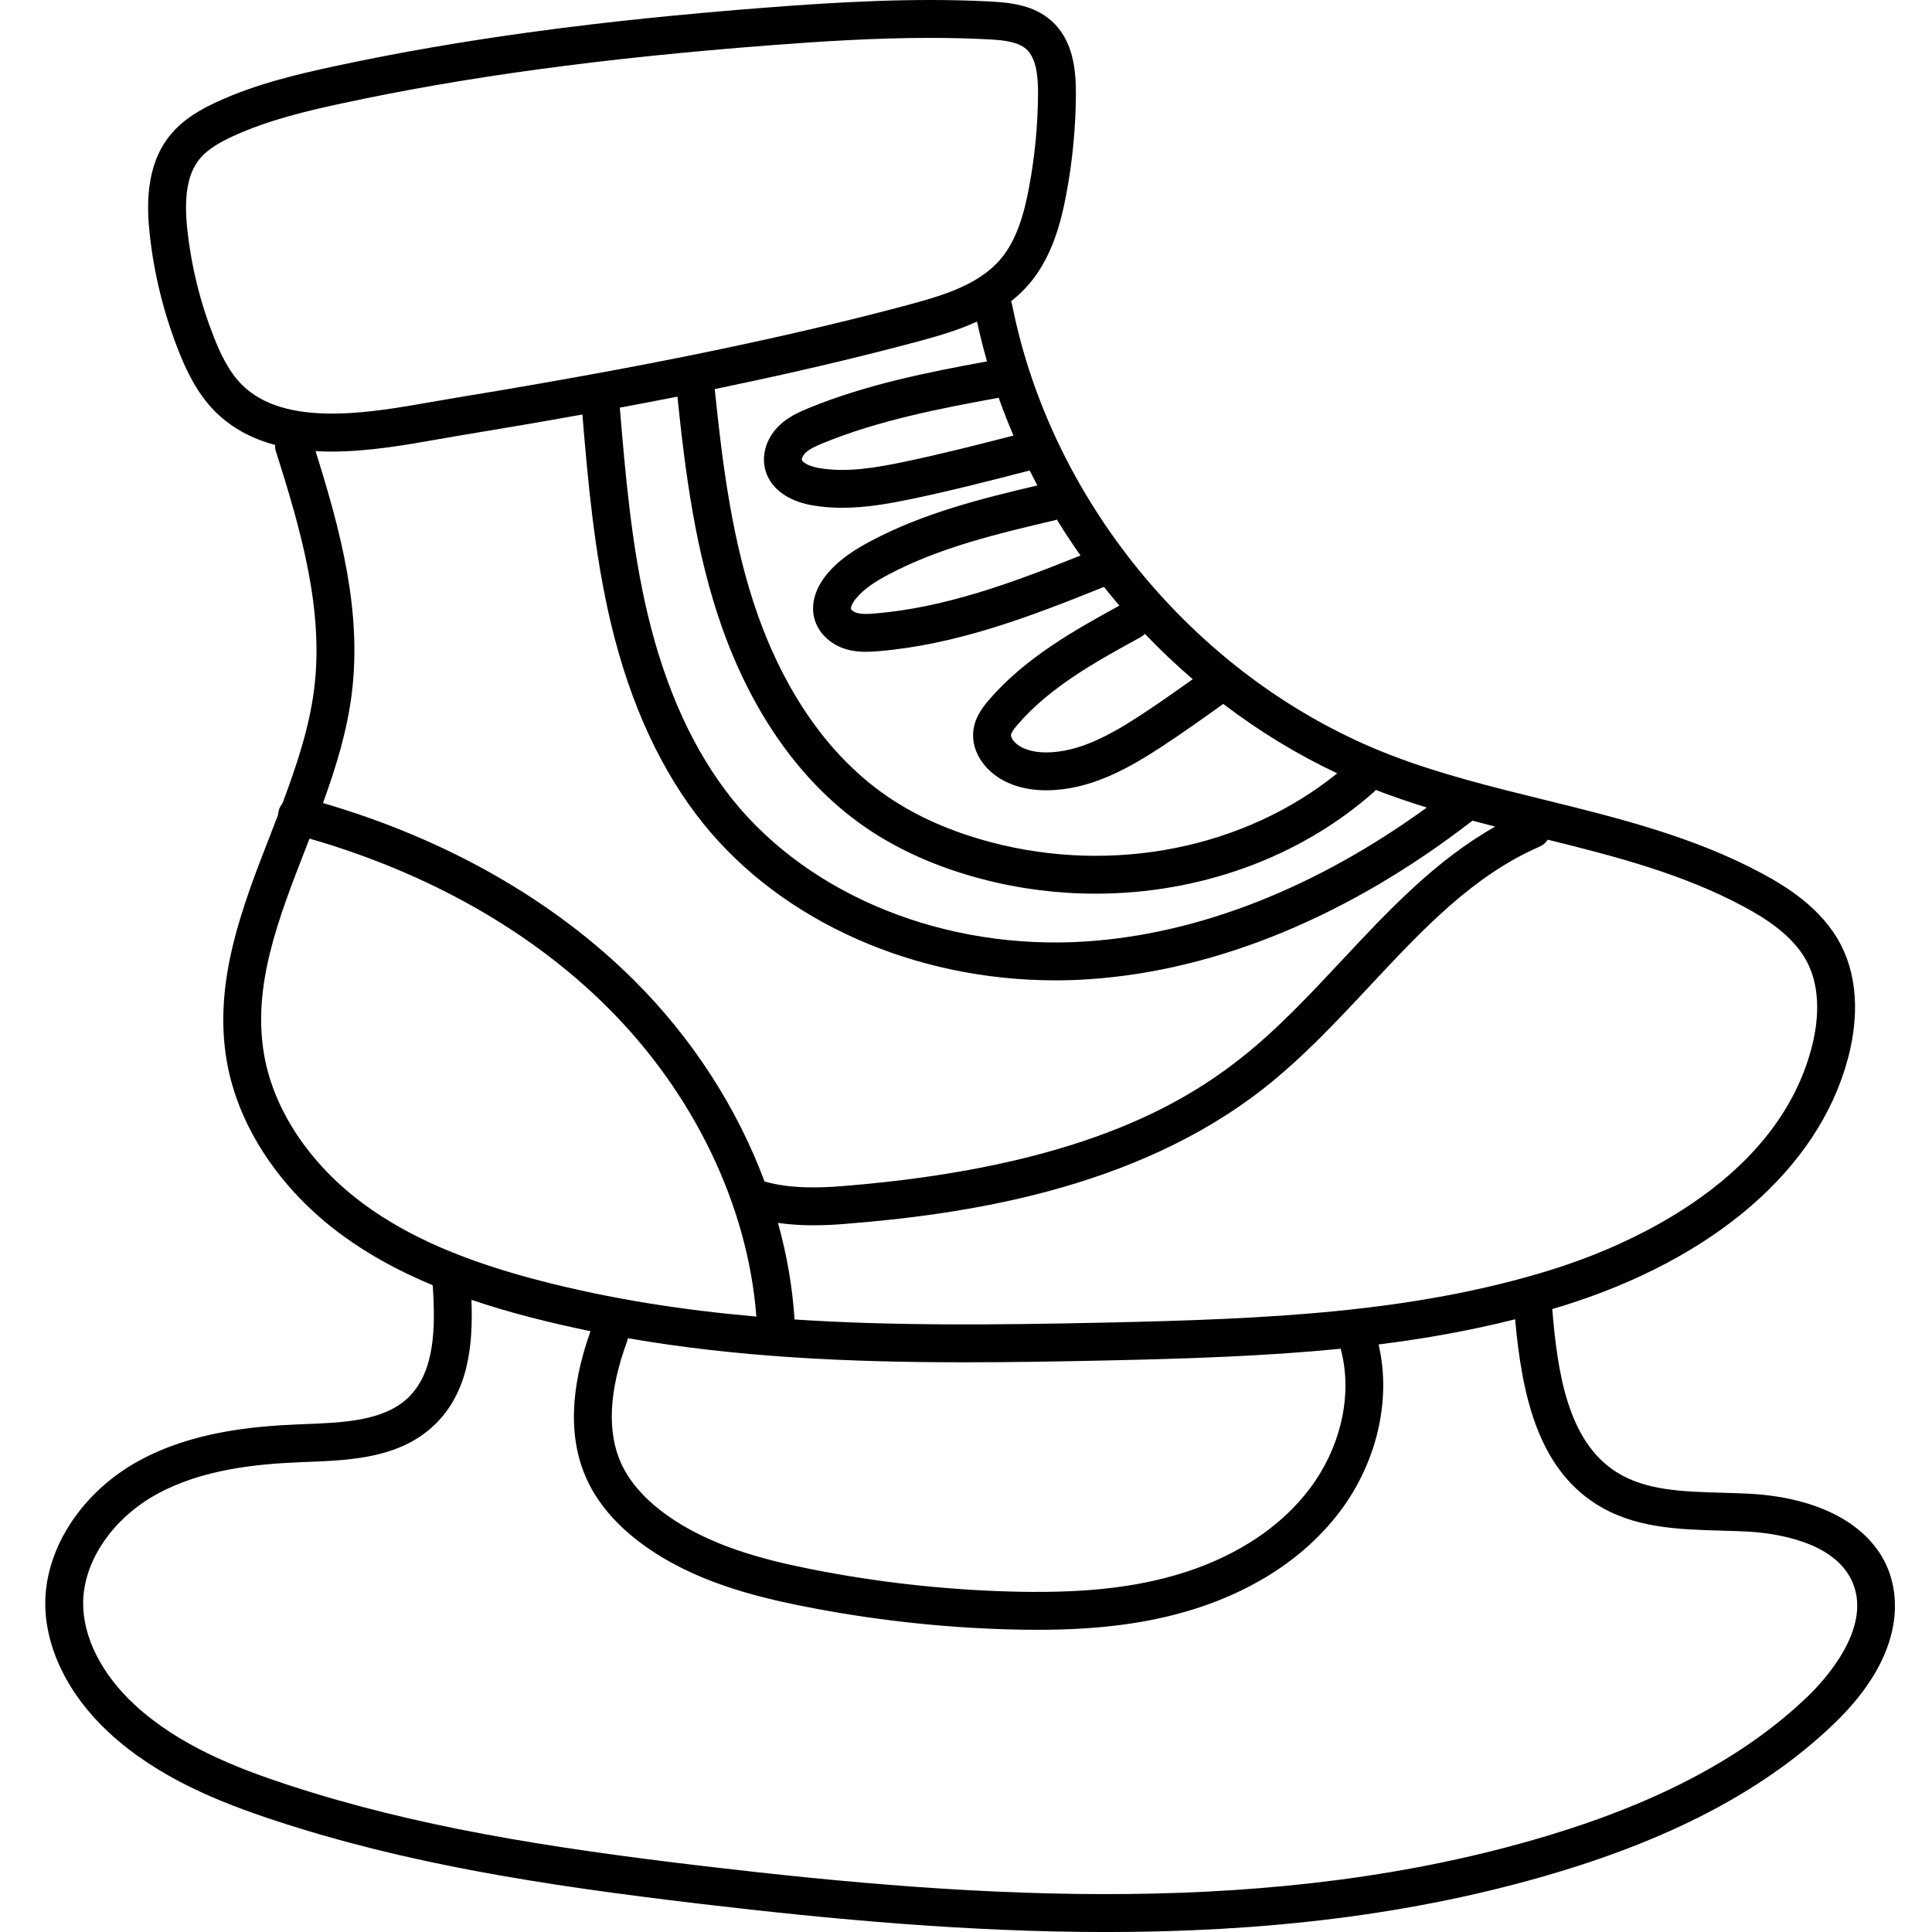 <svg height="511pt" viewBox="-11 0 511 511.998" width="511pt" xmlns="http://www.w3.org/2000/svg"><path d="m488.875 415.875c-4.727-11.742-18.168-19.043-36.867-20.027-2.379-.125-4.805-.195-7.152-.258-10.445-.293-20.312-.57-28.059-5.52-12.941-8.273-15.555-26.562-16.934-43.156.855-.254 1.711-.504 2.562-.77 40.332-12.488 67.949-36.371 75.77-65.527 2.172-8.094 3.582-19.957-2.016-30.547-4.926-9.312-14.113-15.039-20.598-18.535-18.227-9.828-38.43-14.805-57.965-19.617-13.629-3.359-27.727-6.832-40.812-11.906-50.297-19.512-89.578-66.309-100.074-119.223-.066-.332-.164-.648-.289-.949 1.684-1.324 3.266-2.805 4.707-4.48 6.16-7.148 8.539-16.492 9.922-23.832 1.641-8.699 2.5-17.598 2.555-26.445.039-6.383-.66-14.375-6.48-19.562-4.707-4.191-10.855-4.844-16.25-5.125-20.105-1.043-40.312.152-59.152 1.602-44.969 3.457-81.449 8.418-114.809 15.602-9.555 2.059-20.613 4.648-30.895 9.379-3.973 1.828-8.992 4.504-12.586 9.016-6.414 8.043-6.078 18.785-5.266 26.168 1.16 10.547 3.723 20.902 7.621 30.773 1.961 4.973 4.848 11.312 9.785 16.203 4.512 4.469 9.934 7.207 15.805 8.766-.023.566.035 1.141.215 1.707 6.816 21.375 12.723 42.273 10.145 62.965-1.266 10.168-4.652 20.359-8.414 30.348-.441.539-.785 1.168-.973 1.883-.098.363-.141.727-.156 1.09-.684 1.773-1.371 3.543-2.055 5.305-7.465 19.168-15.18 38.984-11.566 59.98 2.98 17.312 14.16 34.16 30.676 46.219 6.922 5.055 14.773 9.395 23.902 13.191.766 11.09.621 22.996-6.504 29.801-6.488 6.203-17.148 6.613-27.457 7.012l-1.461.059c-12.473.496-28.57 2.043-42.469 9.672-14.844 8.145-24.566 22.781-24.777 37.297-.176 11.984 5.973 24.633 16.859 34.707 13.066 12.082 29.609 18.57 44.07 23.328 34.504 11.344 70.035 17.031 112.77 22.078 35.098 4.141 71.219 7.457 107.371 7.457 40.434 0 80.898-4.148 119.953-15.914 31.473-9.484 55.355-22.336 73.004-39.289 20.059-19.277 16.715-35.043 14.344-40.922zm-21.57-161.109c4.074 7.707 2.898 16.898 1.195 23.25-9.812 36.578-51.555 53.125-69.047 58.539-36.602 11.332-75.203 13.02-118.234 13.949-28.719.617-55.891.895-82.16-.832-.543-8.551-2.027-17.129-4.383-25.586 3.199.457 6.379.629 9.355.629 3.078 0 5.941-.172 8.375-.367 31.191-2.48 76.645-8.914 111.086-35.992 10.215-8.035 19.23-17.676 27.945-27 14.07-15.051 27.359-29.266 45.07-36.992.926-.402 1.664-1.055 2.18-1.84 18.512 4.574 36.027 9.168 52.129 17.852 5.332 2.875 12.84 7.492 16.488 14.391zm-132.449 140.688c-10.281 12.969-24.988 19.215-35.52 22.168-12.117 3.402-25.629 4.672-43.82 4.129-17.289-.523-34.664-2.48-51.637-5.824-12.906-2.539-27.668-6.293-39.289-14.867-5.406-3.988-9.254-8.418-11.434-13.164-3.816-8.305-3.312-19.188 1.5-32.34.109-.305.184-.613.234-.918 28.91 5.023 58.344 6.383 89.309 6.383 12.156 0 24.551-.207 37.234-.48 21.762-.469 42.422-1.133 62.344-3.121 3.371 12.277-.023 26.809-8.922 38.035zm31.762-181.449c-29.281 21.25-60.324 33.488-90.23 35.484-37.191 2.48-73.098-11.914-93.727-37.574-10.168-12.652-17.723-29.094-22.457-48.871-4.387-18.328-6.012-37.809-7.445-55.008 5.258-.977 10.328-1.949 15.266-2.926 2.074 20.117 4.789 41.324 11.867 61.316 5.734 16.199 17.023 38.543 38.23 53.016 8.621 5.879 18.859 10.41 30.441 13.469 9.992 2.637 20.184 3.922 30.281 3.922 27.324 0 53.91-9.418 73.703-26.91.203-.18.371-.383.539-.586.031.012.059.023.086.035 4.418 1.715 8.918 3.23 13.445 4.633zm-62.035-34.008c-4.492 3.203-9.074 6.43-13.676 9.449-7.871 5.16-16.367 9.938-25.18 9.949-.012 0-.02 0-.027 0-3.766 0-6.848-1.055-8.457-2.895-.605-.695-.852-1.371-.82-1.707.07-.789 1.324-2.254 1.738-2.734 8.652-10.066 20.82-16.738 32.59-23.191.441-.242.812-.555 1.148-.895 4.031 4.215 8.266 8.223 12.684 12.023zm-36.008-42.316c1.984 3.246 4.082 6.422 6.273 9.535-18.836 7.566-36.129 13.789-54.297 15.348-1.777.152-3.629.266-5.035-.164-.887-.273-1.438-.812-1.496-1.039-.07-.266.137-1.258 1.223-2.621 2.242-2.816 5.637-4.844 8.668-6.453 13.598-7.234 29.117-10.887 44.125-14.418.188-.047.359-.125.539-.188zm-11.496-22.254c-9.523 2.457-19.289 4.941-28.973 6.961-7.355 1.535-15.16 2.926-22.582 1.645-2.871-.496-4.398-1.586-4.527-2.164-.074-.32.219-1.145.949-1.852 1.117-1.078 2.922-1.867 4.676-2.586 14.754-6.039 30.848-9.152 46.535-12.02 1.199 3.379 2.508 6.719 3.922 10.016zm-7.012-19.656c-15.789 2.898-31.965 6.113-47.25 12.371-2.539 1.039-5.445 2.34-7.84 4.652-3.191 3.078-4.641 7.387-3.781 11.246 1.129 5.094 5.73 8.695 12.621 9.883 2.629.453 5.258.645 7.867.645 6.484 0 12.809-1.172 18.473-2.352 10.512-2.191 21.02-4.895 31.219-7.531.664 1.324 1.34 2.648 2.035 3.957-14.902 3.52-30.199 7.324-44.215 14.781-3.941 2.094-8.422 4.809-11.809 9.062-2.941 3.699-4.035 7.75-3.078 11.41.977 3.734 4.145 6.84 8.27 8.102 1.852.566 3.688.738 5.422.738 1.191 0 2.34-.082 3.41-.172 20.332-1.746 39.094-8.715 59.648-17.031 1.332 1.68 2.703 3.328 4.094 4.957-11.781 6.461-24.98 13.82-34.605 25.027-1.867 2.172-3.82 4.871-4.129 8.402-.277 3.199.879 6.457 3.262 9.184 3.57 4.082 9.258 6.332 16.02 6.332h.039c11.441-.016 21.504-5.582 30.672-11.594 5.535-3.633 10.969-7.504 16.266-11.293 9.406 7.164 19.523 13.367 30.195 18.395-24.516 19.824-59.27 26.832-91.75 18.258-10.469-2.766-19.668-6.82-27.34-12.055-18.969-12.941-29.191-33.285-34.426-48.074-6.824-19.273-9.422-40.16-11.445-59.961 3.734-.77 7.418-1.547 11.055-2.336 15.141-3.273 29.086-6.625 42.625-10.234 5.348-1.426 10.785-3.02 15.828-5.312.766 3.543 1.648 7.059 2.648 10.543zm-204.922-6.52c-3.57-9.043-5.914-18.523-6.98-28.188-.98-8.922.016-14.898 3.137-18.812 2.277-2.859 5.973-4.789 8.934-6.152 9.355-4.305 19.777-6.742 28.812-8.688 32.906-7.086 68.957-11.98 113.461-15.406 13.652-1.047 28.016-1.965 42.457-1.965 5.137 0 10.281.117 15.406.383 3.859.199 7.816.566 10.094 2.594 2.816 2.508 3.148 7.734 3.121 12.004-.055 8.246-.855 16.539-2.383 24.648-1.223 6.484-3.086 13.832-7.66 19.137-5.672 6.582-14.844 9.449-24.535 12.031-13.387 3.57-27.18 6.883-42.164 10.125-22.602 4.895-46.719 9.383-78.195 14.562-1.84.301-3.777.645-5.789.996-16.348 2.887-38.738 6.84-50.203-4.52-3.59-3.551-5.812-8.438-7.512-12.75zm26.977 30.301c1.414.082 2.836.121 4.262.121 9.75 0 19.711-1.758 28.223-3.262 1.969-.348 3.867-.684 5.672-.98 11.777-1.938 22.527-3.777 32.559-5.582 1.445 17.316 3.129 36.812 7.605 55.527 5.082 21.238 13.293 39.012 24.395 52.824 20.98 26.102 56.129 41.602 93.309 41.602 2.957 0 5.934-.098 8.914-.297 33.941-2.27 69.07-16.797 101.656-42.023 2.008.535 4.016 1.062 6.023 1.574-15.836 8.938-28.414 22.375-40.629 35.441-8.461 9.051-17.207 18.406-26.82 25.965-15.473 12.164-43.258 28.914-105.676 33.879-5.555.441-13.59.77-20.508-1.234-7.25-19.473-19.082-37.906-34.594-53.34-21.375-21.273-49.781-37.43-82.418-46.957 3.422-9.402 6.387-19.047 7.625-28.992 2.703-21.703-2.844-42.812-9.598-64.266zm-13.637 159.93c-3.141-18.25 3.742-35.926 11.027-54.637.336-.867.676-1.738 1.016-2.609 31.34 9.027 58.551 24.395 78.902 44.648 22.945 22.832 37.258 52.602 39.516 82.016-19.402-1.691-38.355-4.609-57.121-9.457-20.102-5.191-34.922-11.594-46.637-20.148-14.43-10.535-24.16-25.047-26.703-39.812zm409.086 170.078c-16.473 15.828-39.027 27.902-68.945 36.918-72.215 21.754-149.977 16.75-223.25 8.098-42.133-4.977-77.102-10.559-110.809-21.645-13.434-4.418-28.738-10.387-40.387-21.16-8.805-8.141-13.773-18.051-13.641-27.191.156-10.961 7.84-22.203 19.566-28.641 12.066-6.621 26.668-7.988 38.043-8.441l1.445-.059c11.609-.445 24.77-.953 34.008-9.781 9.047-8.641 10.312-21.141 9.836-33.199 4.938 1.68 10.211 3.246 15.879 4.707 5.215 1.348 10.441 2.535 15.68 3.605-5.52 15.445-5.852 28.672-.965 39.316 2.898 6.309 7.809 12.047 14.598 17.055 13.219 9.75 29.312 13.883 43.312 16.637 17.508 3.449 35.434 5.473 53.273 6.008 2.805.082 5.5.125 8.113.125 15.316 0 27.496-1.469 38.723-4.621 11.957-3.355 28.723-10.523 40.672-25.598 10.496-13.238 14.648-30.438 11.113-45.402 12.297-1.539 24.332-3.672 36.188-6.668 1.785 19.719 5.859 38.996 21.371 48.91 10.09 6.449 21.828 6.777 33.184 7.094 2.391.066 4.648.129 6.906.25 6.922.363 23.523 2.434 28.082 13.75 4.961 12.316-7.926 26.023-11.996 29.934zm0 0"/></svg>